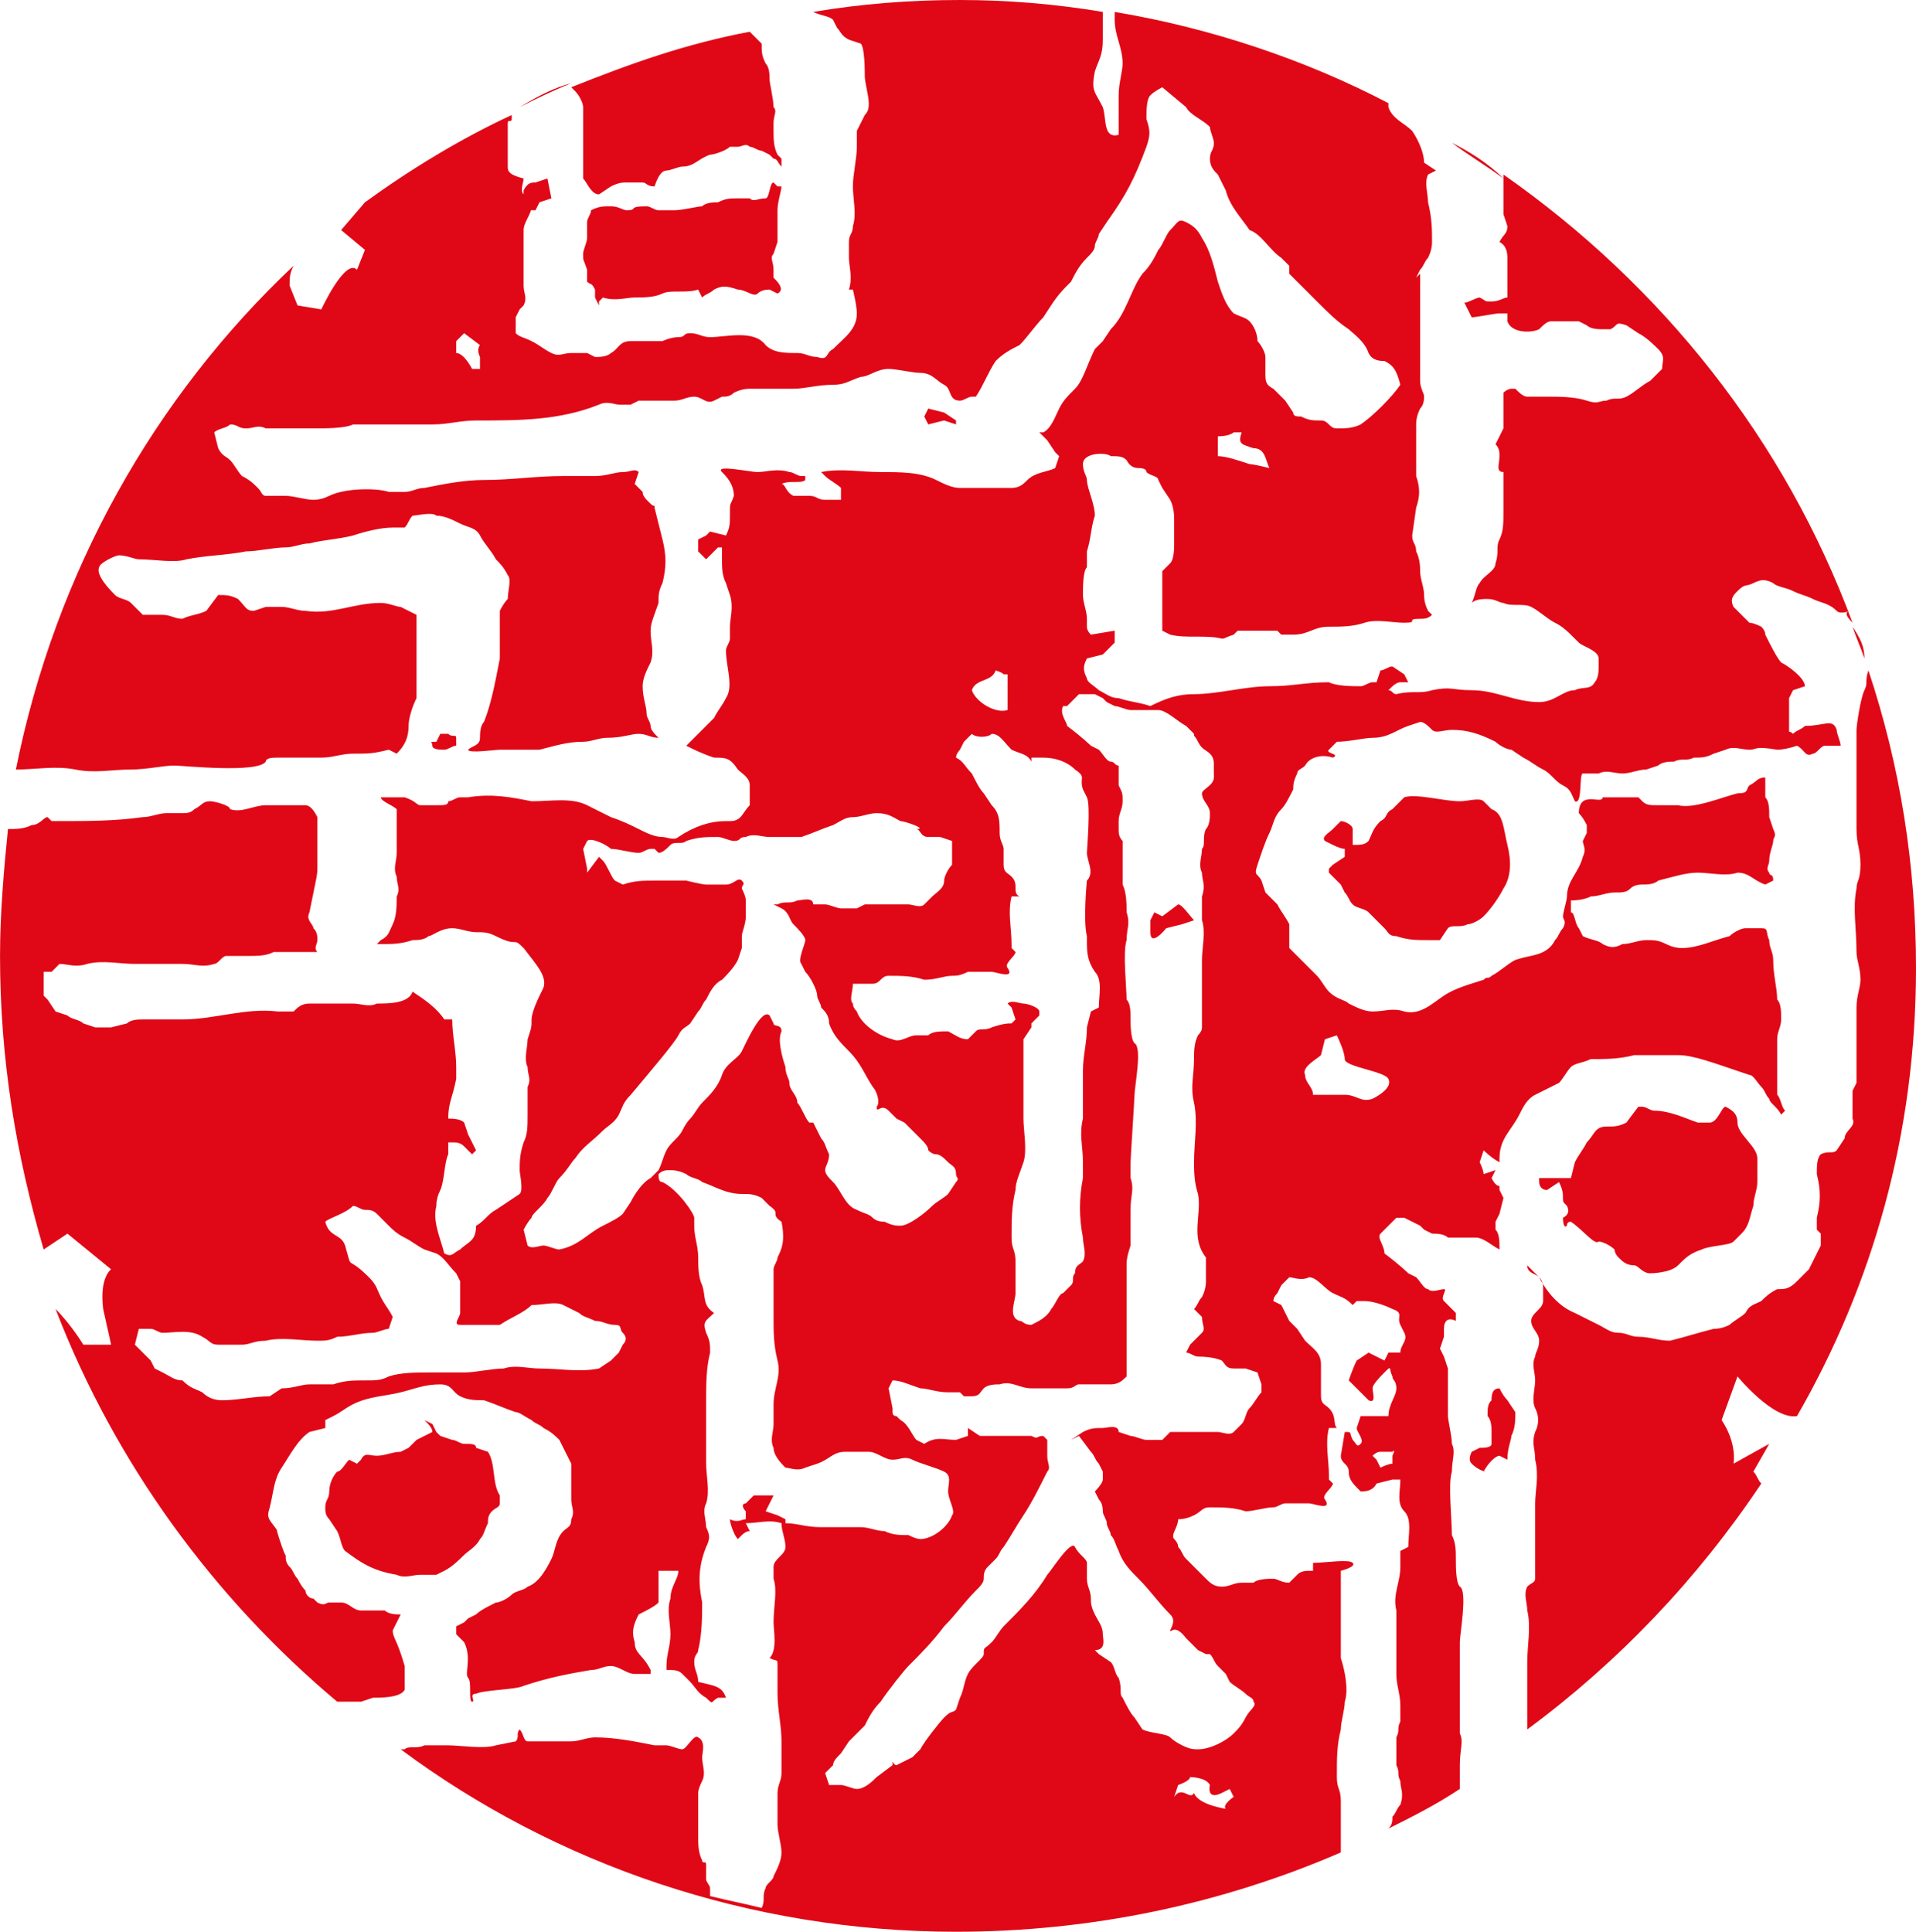 <?xml version="1.0" encoding="UTF-8"?><svg id="Layer_1" xmlns="http://www.w3.org/2000/svg" viewBox="0 0 48.3 48.7"><defs><style>.cls-1{fill:#e00816;stroke-width:0px;}</style></defs><path class="cls-1" d="m37.1,36.6q-.1.2,0,.3c.2.2.4.2.3.2.1-.2.3-.4.4-.4l.2.1c0-.3.1-.5.1-.6.1-.2.1-.4.1-.6l-.2-.3q-.1-.1-.2-.3c-.2,0-.2.2-.2.3-.1.1-.1.2-.1.4.1.1.1.3.1.4v.3c0,.1-.2.1-.3.1l-.2.1Zm-2.7,9.6h0ZM13.1,2.7c.4-.2.8-.4,1.3-.6h0c-.4.1-.8.3-1.3.6m6.6,1.5v-.2l-.1-.1c-.1-.2-.1-.4-.1-.6v-.2c0-.2.1-.3,0-.4,0-.2-.1-.6-.1-.7s0-.3-.1-.4c-.1-.2-.1-.3-.1-.5l-.2-.2-.1-.1c-1.6.3-3,.8-4.5,1.4l.1.1c.1.1.2.3.2.4v1.8c.1.1.2.4.4.4l.3-.2c.2-.1.3-.1.4-.1h.4c.1,0,.1.1.3.1.1-.3.2-.4.3-.4s.3-.1.4-.1c.3,0,.4-.2.7-.3.1,0,.4-.1.5-.2h.2c.1,0,.2-.1.3,0,.1,0,.2.1.3.1l.2.1.1.1c.1,0,.1.1.2.2m-6.5.6v.4c0,.1.1.1.3.1l.1-.2.3-.1-.1-.5-.3.1c-.1,0-.2,0-.3.2m1.9,2.9v-.1l.1-.1c.3.1.6,0,.8,0s.5,0,.7-.1.6,0,.9-.1l.1.2c.1-.1.2-.1.3-.2.2-.1.3-.1.6,0,.2,0,.4.2.5.1q.1-.1.3-.1l.2.1c.2-.1,0-.3-.1-.4v-.2c0-.2-.1-.3,0-.4l.1-.3v-.8c0-.2.1-.5.1-.6h-.1l-.1-.1c-.1,0-.1.4-.2.4-.2,0-.3.1-.4,0h-.3c-.2,0-.3,0-.5.1-.1,0-.3,0-.4.1-.1,0-.5.1-.7.1h-.4c-.1,0-.2-.1-.3-.1-.5,0-.2.1-.5.1-.1,0-.2-.1-.4-.1s-.3,0-.5.1c0,.1-.1.2-.1.3v.4c0,.1-.1.3-.1.4,0,.2,0,.1.1.4v.3c.1.1.1,0,.2.2v.2l.1.2h0Zm2,.8h0Zm29.6,7.3c.1.3.2.5.3.8,0-.3-.1-.5-.3-.8h0Zm-10.1-12.2c.4.3.9.6,1.3.9h0c-.4-.4-.9-.7-1.3-.9M0,21c.1-.5.2-1.1.3-1.6H.3C.2,19.9.1,20.5,0,21H0m23.4-10.7l-.1.2h0l.1.2.4-.1.3.1h0v-.1l-.3-.2-.4-.1Zm-12.3,8.2h0Zm-.1.2c-.2,0-.1,0-.1.1s.2.1.3.1.2-.1.3-.1v-.2c0-.1-.1,0-.2-.1h-.2l-.1.2Zm18.8,4.6l.3-.1c-.1-.1-.3-.4-.4-.4l-.4.3-.2-.1-.1.2v.3c0,.4.4-.1.4-.1l.4-.1Zm1.6,11.2l.3.1.1.3v.2c-.1.1-.2.3-.3.4-.1.1-.1.3-.2.4l-.2.2c-.1.1-.3,0-.4,0h-1.2l-.2.2h-.4c-.1,0-.3-.1-.4-.1l-.3-.1c0-.2-.3-.1-.4-.1-.2,0-.3,0-.5.1l-.3.2.2-.1.3.4c.1.1.1.2.2.3l.1.2v.2c0,.1-.2.3-.2.3l.1.2q.1.1.1.3c0,.1.1.2.1.3s.1.2.1.3c.1.1.1.2.2.4.1.3.3.5.5.7.3.3.5.6.8.9.1.1.1.2,0,.4,0,.1.1-.2.4.2l.2.2.1.1.2.1h.1c.1.1.1.2.2.3l.2.2.1.2c.1.1.3.2.4.3s.2.1.2.2c.1.1-.1.2-.2.4s-.2.3-.3.4c-.2.2-.6.4-.9.4-.1,0-.2,0-.4-.1q-.2-.1-.3-.2c-.1-.1-.5-.1-.7-.2l-.2-.3c-.1-.1-.2-.3-.3-.5-.1-.1,0-.2-.1-.5-.1-.1-.1-.3-.2-.4l-.3-.2-.1-.1c.3,0,.2-.3.2-.4,0-.2-.1-.3-.2-.5s-.1-.3-.1-.4c0-.2-.1-.3-.1-.5v-.4c0-.1-.2-.2-.3-.4-.1-.2-.6.6-.7.7-.3.5-.7.9-1.1,1.3-.1.1-.2.3-.3.4-.2.2-.2.1-.2.3,0,.1-.3.3-.4.5s-.1.4-.2.6l-.1.3c-.1.1-.1,0-.3.2-.1.1-.5.6-.6.8l-.2.2-.2.1-.2.1c-.1,0-.1-.2-.1,0l-.4.3c-.1.1-.3.3-.5.3-.1,0-.3-.1-.4-.1h-.3l-.1-.3.2-.2c0-.1.1-.2.2-.3l.2-.3c.1-.1.3-.3.4-.4.1-.2.2-.4.4-.6.2-.3.6-.8.7-.9.3-.3.6-.6.9-1,.3-.3.5-.6.8-.9.1-.1.2-.2.2-.3s0-.2.1-.3l.2-.2c.1-.1.1-.2.2-.3.2-.3.3-.5.5-.8s.4-.7.6-1.1c.1-.1,0-.2,0-.4v-.4l-.1-.1c-.2,0-.1.1-.3,0h-1.3l-.3-.2v.2l-.3.1c-.3,0-.5-.1-.8.1l-.2-.1c-.1-.1-.2-.4-.4-.5l-.1-.1q-.1,0-.1-.1v-.1l-.1-.5.1-.2c.2,0,.4.1.7.2.2,0,.4.1.7.1h.3l.1.1h.2c.2,0,.2-.1.3-.2.1-.1.3-.1.4-.1.3-.1.5.1.8.1h.9c.2,0,.2-.1.3-.1h.8c.2,0,.3-.1.4-.2v-2.3c0-.7,0-.2,0-.5,0-.1,0-.2.1-.5v-.9c0-.4.1-.5,0-.8v-.4c0-.1.1-1.6.1-1.7,0-.2.2-1.2,0-1.3-.1-.1-.1-.5-.1-.6,0-.2,0-.4-.1-.5,0-.3-.1-1.2,0-1.5,0-.3.1-.4,0-.7,0-.2,0-.5-.1-.7v-1.1c-.1-.1-.1-.2-.1-.3v-.2c0-.2.1-.3.1-.5s0-.2-.1-.4v-.5c-.1,0-.1-.1-.2-.1s-.2-.2-.3-.3l-.2-.1s-.2-.2-.6-.5c0-.1-.2-.3-.1-.5h.1l.1-.1.1-.1.1-.1h.4l.2.1.1.1.2.1c.1,0,.3.1.4.1h.7c.2,0,.5.3.7.4l.2.2c0,.1,0,0,.1.2s.2.2.3.3.1.2.1.3v.3c0,.2-.3.3-.3.4,0,.2.2.3.2.5,0,.1,0,.3-.1.4-.1.2,0,.4-.1.5,0,.2-.1.4,0,.6,0,.2.1.3,0,.6v.6c.1.3,0,.7,0,1v1.7q0,.1-.1.2c-.1.2-.1.4-.1.6,0,.4-.1.7,0,1.1.1.5,0,1,0,1.5,0,.2,0,.5.1.8.1.5-.2,1.1.2,1.6v.6q0,.2-.1.4c-.1.1-.1.2-.2.3l.2.2c0,.2.1.3,0,.4-.1.1-.2.2-.3.3l-.1.2c.1,0,.2.1.3.1.4,0,.6.1.6.1.1.1.1.2.3.2h.3m-4.3-15.1c.3.2.1.2.2.5l.1.2c.1.2,0,1.3,0,1.4,0,.2.2.5,0,.7,0,0-.1,1,0,1.4v.1c0,.3,0,.5.2.8.2.2.1.6.1.9l-.2.1-.1.4c0,.4-.1.7-.1,1.1v1.2c-.1.4,0,.7,0,1.1v.4c-.1.5-.1,1,0,1.5,0,.2.1.4,0,.6-.1.1-.2.1-.2.3-.1.1,0,.2-.1.3l-.2.2c-.1,0-.2.3-.3.4-.1.2-.3.3-.5.4-.2,0-.2-.1-.3-.1-.3-.1-.1-.5-.1-.7v-.8c0-.3-.1-.3-.1-.6,0-.4,0-.8.1-1.2,0-.2.1-.4.2-.7.1-.3,0-.8,0-1.1v-2h0l.2-.3v-.1l.2-.2v-.1c0-.1-.3-.2-.4-.2s-.3-.1-.4,0l.1.1.1.3-.1.1c-.1,0-.2,0-.5.1-.2.1-.3,0-.4.1l-.2.2c-.2,0-.3-.1-.5-.2-.2,0-.4,0-.5.1h-.3c-.2,0-.4.2-.6.1-.4-.1-.8-.4-.9-.7q-.1-.1-.1-.2c-.1-.1,0-.3,0-.5h.5c.2,0,.2-.2.4-.2.3,0,.6,0,.9.1.3,0,.5-.1.7-.1.1,0,.2,0,.4-.1h.6c.1,0,.6.2.4-.1-.1-.1.2-.3.2-.4l-.1-.1v-.1c0-.4-.1-.8,0-1.2h.2c-.2-.1,0-.3-.2-.5-.1-.1-.2-.1-.2-.3v-.4c0-.1-.1-.2-.1-.4,0-.3,0-.5-.2-.7l-.2-.3c-.1-.1-.2-.3-.3-.5-.2-.2-.2-.3-.4-.4,0-.1.1-.2.1-.2l.1-.2.2-.2c.1.1.4.1.5,0,.2,0,.3.2.5.4.2.1.4.1.5.3v-.1h.3c.3,0,.6.1.8.3m-1.7-2.4v.9c-.3.1-.8-.2-.9-.5.1-.3.5-.2.6-.5h0c.3.1.1.1.3.1m4.2,28.3l.1-.3s.3-.1.3-.2c0,0,.4,0,.5.2,0,0-.1.4.3.2l.2-.1.1.2s-.3.2-.2.3c0,0-.7-.1-.8-.4-.1.2-.3-.2-.5.1m1.1-33.8v-.5c.3,0,.4-.1.4-.1h.2c-.1.3,0,.3.3.4.3,0,.3.3.4.5,0,0-.4-.1-.5-.1-.3-.1-.6-.2-.8-.2m-18.6-2.8s-.1.1,0,.3v.3h-.2s-.2-.4-.4-.4v-.3l.2-.2.4.3Zm1.3,24.2c.3,0,.6-.1.8,0l.4.2c.1.1.2.1.4.2.2,0,.3.1.5.1s.1.1.2.2c.1.1.1.2,0,.3l-.1.2-.2.2-.3.2c-.5.1-1,0-1.5,0-.3,0-.6-.1-.9,0-.3,0-.7.1-1,.1h-.9c-.3,0-.7,0-1,.1-.2.1-.3.1-.6.1s-.5,0-.8.1h-.6c-.2,0-.4.1-.7.1h0l-.3.2c-.4,0-.8.1-1.2.1q-.3,0-.5-.2c-.2-.1-.3-.1-.5-.3-.2,0-.3-.1-.5-.2l-.2-.1-.1-.2c-.1-.1-.3-.3-.4-.4l.1-.4h.3c.1,0,.2.1.3.1.3,0,.7-.1,1,.1.2.1.2.2.4.2h.6c.2,0,.3-.1.6-.1.4-.1.9,0,1.3,0,.2,0,.3,0,.5-.1.3,0,.6-.1.9-.1.1,0,.3-.1.4-.1l.1-.3c-.1-.2-.2-.3-.3-.5s-.1-.3-.3-.5c-.6-.6-.4-.1-.6-.8-.1-.3-.4-.2-.5-.6.1-.1.5-.2.7-.4.1,0,.2.1.3.1s.2,0,.3.1.2.2.3.3.2.2.4.3.3.2.5.3l.3.1c.2.1.3.3.5.5l.1.2v.8c0,.1-.2.3,0,.3h1c.3-.2.6-.3.8-.5m19.5-5.8c-.1-.2.3-.4.4-.5l.1-.4.3-.1s.2.4.2.6,1,.3,1.1.5-.2.4-.4.5c-.3.1-.4-.1-.7-.1h-.8c0-.2-.2-.3-.2-.5m2.2,9.6h0v.2c-.1,0-.3.1-.3.1l-.1-.2-.1-.1q.1-.1.2-.1h.3c.1-.1,0,.1,0,.1m11.6-21h0c-1.7-4.6-4.8-8.5-8.8-11.3v1l.1.3c0,.2-.1.2-.2.4q.2.1.2.4v1c-.1,0-.2.1-.4.1s-.1,0-.3-.1c-.1,0-.4.2-.4.1l.2.4c.1,0,.6-.1.7-.1h.2v.2c.1.3.6.3.8.2.1-.1.2-.2.3-.2h.7l.2.1c.1.1.3.1.4.1h.2c.2-.1.1-.2.4-.1l.3.2c.2.1.4.3.5.4.2.2.1.3.1.5-.1.1-.2.2-.3.3-.2.1-.4.3-.6.4-.2.1-.3,0-.5.1-.2,0-.2.1-.5,0s-.7-.1-1-.1h-.5c-.1,0-.2-.1-.3-.2h-.1s-.1,0-.2.1v.9l-.2.4c.1.1.1.2.1.3,0,.2-.1.4.1.4v1c0,.3,0,.5-.1.7s0,.3-.1.6c0,.2-.3.3-.4.5-.1.1-.1.3-.2.5.1-.1.3-.1.4-.1.2,0,.3.1.4.1.2.1.5,0,.7.1s.4.3.6.4c.2.1.3.2.6.5.1.1.5.2.5.4v.2c0,.1,0,.3-.1.4-.1.2-.3.1-.5.2-.3,0-.5.3-.9.3-.6,0-1.1-.3-1.7-.3-.5,0-.5-.1-1,0-.3.1-.5,0-.9.1-.1,0-.1-.1-.2-.1h0c.1-.1.2-.2.3-.2h.2l-.1-.2-.3-.2c-.1,0-.2.1-.3.1l-.1.3h.1s-.2,0-.2,0c-.1,0-.2.1-.3.1-.2,0-.6,0-.8-.1-.6,0-.9.1-1.5.1s-1.3.2-1.9.2c-.4,0-.7.1-1.1.3-.3-.1-.5-.1-.8-.2-.2,0-.3-.1-.5-.2-.1-.1-.3-.2-.3-.3-.1-.2-.1-.3,0-.5l.4-.1.3-.3v-.3l-.6.1q-.1-.1-.1-.2v-.2c0-.2-.1-.4-.1-.6s0-.6.1-.7v-.4c.1-.3.1-.6.2-.9,0-.3-.2-.7-.2-.9,0-.1-.1-.2-.1-.4,0-.3.6-.3.7-.2.2,0,.3,0,.4.1q.1.2.3.2t.2.1c.1.1.3.1.3.2l.1.2.2.3q.1.2.1.5v.6c0,.1,0,.4-.1.5l-.2.2v1.5l.2.1c.4.1.9,0,1.3.1.1,0,0,0,.3-.1l.1-.1h1l.1.1h.3c.4,0,.5-.2.9-.2.3,0,.6,0,.9-.1.3-.1.7,0,1,0,.4,0,0-.1.4-.1.1,0,.2,0,.3-.1l-.1-.1q-.1-.2-.1-.4c0-.2-.1-.4-.1-.6,0-.1,0-.3-.1-.5,0-.2-.1-.2-.1-.4l.1-.7c.1-.3.1-.5,0-.8v-1.3q0-.2.1-.4.1-.1.1-.3c0-.1-.1-.2-.1-.4v-2.7l-.1.1.1-.2c.1-.1.1-.2.2-.3q.1-.2.1-.4c0-.3,0-.6-.1-1,0-.2-.1-.5,0-.7l.2-.1-.3-.2c0-.2-.1-.5-.3-.8-.2-.2-.5-.3-.6-.6v-.1c-2.1-1.1-4.5-1.9-6.9-2.3v.2c0,.4.2.7.2,1.1,0,.2-.1.5-.1.8v1c-.4.1-.3-.4-.4-.7-.2-.4-.3-.4-.2-.9.1-.3.2-.4.2-.8V.3c-1.2-.2-2.4-.3-3.6-.3-1.3,0-2.5.1-3.7.3.2.1.4.1.5.2l.1.2c.1.1.1.2.3.3l.3.1c.1.1.1.7.1.8,0,.2.1.5.1.7,0,.1,0,.2-.1.3l-.1.2-.1.2v.4c0,.3-.1.7-.1,1s.1.7,0,1c0,.2-.1.2-.1.4v.4c0,.2.1.5,0,.8h.1s.1.4.1.6c0,.4-.3.6-.6.9-.2.1-.1.3-.4.2-.2,0-.3-.1-.5-.1-.3,0-.6,0-.8-.2-.3-.4-1-.2-1.4-.2-.2,0-.3-.1-.5-.1s-.1.1-.3.1h.1-.2.1c-.2,0-.4.1-.4.1h-.8c-.3,0-.3.2-.5.3-.1.1-.3.1-.4.1l-.2-.1h-.4c-.2,0-.3.1-.5,0s-.3-.2-.5-.3-.3-.1-.4-.2v-.4l.1-.2.1-.1c.1-.2,0-.3,0-.5v-1.4c0-.2.2-.4.2-.6,0-.1-.2-.2-.2-.3-.1-.1,0-.3,0-.4-.4-.1-.4-.2-.4-.3v-1.1c0-.1.1,0,.1-.1v-.1c-1.3.6-2.6,1.4-3.7,2.2l-.6.7.6.5-.2.5c-.3-.3-.9,1-.9,1l-.6-.1-.2-.5c0-.2,0-.3.1-.5C3.9,10,1.4,14.4.4,19.4c.5,0,1-.1,1.5,0s.9,0,1.4,0c.4,0,.8-.1,1.1-.1.2,0,2.1.2,2.3-.1,0-.1.2-.1.3-.1h1.1c.3,0,.5-.1.8-.1.4,0,.5,0,.9-.1l.2.1c.2-.2.3-.4.3-.7,0-.2.1-.5.2-.7v-2.1l-.4-.2c-.1,0-.3-.1-.5-.1-.7,0-1.2.3-1.9.2-.2,0-.4-.1-.6-.1h-.4l-.3.1c-.2,0-.2-.1-.4-.3-.2-.1-.3-.1-.5-.1l-.3.4c-.2.1-.4.1-.6.2-.2,0-.3-.1-.5-.1h-.5c-.1-.1-.2-.2-.3-.3-.1-.1-.3-.1-.4-.2-.1-.1-.5-.5-.4-.7,0-.1.4-.3.5-.3.2,0,.4.1.5.1.4,0,.9.1,1.2,0,.5-.1,1-.1,1.5-.2.3,0,.7-.1,1-.1.2,0,.4-.1.6-.1.4-.1.7-.1,1.1-.2.3-.1.7-.2,1-.2h.3c.1-.1.1-.2.2-.3.1,0,.5-.1.6,0,.2,0,.4.1.6.2.2.1.4.1.5.3s.3.4.4.6c.1.1.2.2.3.4.1.1,0,.4,0,.6q-.1.1-.2.3v1.2c-.1.5-.2,1.1-.4,1.6-.1.1-.1.3-.1.4,0,.2-.2.2-.3.3,0,.1.7,0,.8,0h1c.4-.1.7-.2,1.1-.2.2,0,.4-.1.6-.1.4,0,.6-.1.8-.1s.3.1.5.1c-.1-.1-.2-.2-.2-.3s-.1-.2-.1-.3c0-.2-.1-.4-.1-.7,0-.2.1-.4.2-.6.1-.3,0-.5,0-.8,0-.2.1-.4.2-.7,0-.2,0-.3.1-.5.1-.4.1-.7,0-1.1l-.2-.8c0-.1,0,0-.1-.1l-.1-.1q-.1-.1-.1-.2l-.2-.2.1-.3c-.1-.1-.2,0-.4,0s-.4.1-.7.1h-.8c-.7,0-1.3.1-2,.1-.5,0-1,.1-1.5.2-.2,0-.3.1-.5.1h-.4c-.3-.1-1.1-.1-1.5.1q-.2.1-.4.1c-.2,0-.5-.1-.7-.1h-.5c-.1,0-.1-.1-.2-.2-.1-.1-.2-.2-.4-.3-.1-.1-.2-.3-.3-.4-.1-.1-.2-.1-.3-.3l-.1-.4h0c.1-.1.3-.1.4-.2.2,0,.2.1.4.1s.3-.1.5,0h1.2c.3,0,.8,0,1-.1h2c.4,0,.7-.1,1.1-.1,1.1,0,2.1,0,3.1-.4.2-.1.4,0,.5,0h.3l.2-.1h.9c.2,0,.3-.1.5-.1s.3.2.5.1l.2-.1c.1,0,.2,0,.3-.1q.2-.1.4-.1h1.1c.3,0,.6-.1,1-.1.3,0,.4-.1.7-.2.2,0,.4-.2.7-.2.2,0,.6.1.8.1.3,0,.4.2.6.3s.1.4.4.4c.1,0,.2-.1.3-.1h.1c.2-.3.3-.6.5-.9.2-.2.4-.3.6-.4.2-.2.4-.5.6-.7.2-.3.3-.5.6-.8-.1.1,0,0,.1-.1.1-.2.2-.4.4-.6.1-.1.2-.2.2-.3s.1-.2.1-.3l.2-.3c.5-.7.7-1.1,1-1.9.1-.3.1-.4,0-.7,0-.2,0-.5.1-.6s.3-.2.3-.2l.6.5c.1.2.4.3.6.5,0,.1.1.3.1.4,0,.2-.1.2-.1.4s.1.3.2.4q.1.2.2.4c.1.4.4.7.6,1,.3.1.5.5.8.7l.2.2v.2c.1.1.2.2.3.3l.2.2q.1.1.2.2c.3.3.5.5.8.7.1.1.4.3.5.6.1.2.3.2.4.2.2.1.3.2.4.6-.2.3-.7.8-1,1-.2.1-.4.1-.6.1s-.2-.2-.4-.2-.3,0-.5-.1c-.1,0-.2,0-.2-.1l-.2-.3c-.1-.1-.2-.2-.3-.3-.2-.1-.2-.2-.2-.4v-.4c0-.1-.1-.3-.2-.4,0-.2-.1-.4-.2-.5s-.2-.1-.4-.2c-.2-.2-.3-.5-.4-.8-.1-.4-.2-.8-.4-1.1-.1-.2-.2-.3-.4-.4-.2-.1-.2,0-.4.2-.1.1-.2.4-.3.5-.1.2-.2.4-.4.6-.3.4-.4,1-.8,1.4l-.2.3-.2.2c-.2.4-.3.8-.5,1s-.3.3-.4.5-.2.5-.4.6h-.1l.2.2.2.3.1.1-.1.3c-.2.1-.5.1-.7.3-.1.1-.2.2-.4.2h-1.3c-.2,0-.4-.1-.6-.2-.4-.2-.9-.2-1.4-.2s-1-.1-1.5,0l.1.1c.1.1.3.2.4.3v.3h-.4c-.2,0-.2-.1-.4-.1h-.4c-.2-.1-.2-.3-.3-.3.2-.1.5,0,.6-.1v-.1h-.1c-.1,0-.2-.1-.3-.1-.3-.1-.6,0-.8,0s-1.1-.2-.9,0c.1.1.3.3.3.6-.1.3-.1.1-.1.5,0,.2,0,.3-.1.5l-.4-.1-.1.1-.2.1v.3l.2.2.2-.2.1-.1h.1v.3c0,.2,0,.4.1.6l.1.3c.1.3,0,.6,0,.8v.3c0,.1-.1.2-.1.3,0,.4.2.9,0,1.2-.1.2-.2.3-.3.5l-.2.2-.5.5c.2.1.4.2.7.3.3,0,.4,0,.6.3.1.1.3.2.3.4v.5c-.2.2-.2.4-.5.4-.2,0-.4,0-.7.1q-.3.1-.6.3c-.1.1-.3,0-.4,0-.2,0-.4-.1-.6-.2s-.4-.2-.7-.3c-.2-.1-.4-.2-.6-.3-.4-.2-.9-.1-1.4-.1-.5-.1-1-.2-1.6-.1h-.2c-.1,0-.2.1-.3.1,0,.1-.1.1-.3.1h-.4c-.1,0-.1-.1-.4-.2h-.6c0,.1.3.2.4.3v1.1c0,.2-.1.4,0,.6,0,.2.1.3,0,.5,0,.2,0,.5-.1.7s-.1.3-.3.4l-.1.1h.1c.3,0,.5,0,.8-.1.1,0,.3,0,.4-.1.1,0,.3-.2.6-.2.2,0,.4.1.6.1s.3,0,.5.1c.6.3.4,0,.7.3.3.4.6.7.5,1-.1.2-.3.6-.3.8s0,.2-.1.5c0,.2-.1.5,0,.7,0,.2.1.3,0,.5v.7c0,.3,0,.5-.1.7-.1.3-.1.5-.1.7,0,.1.1.5,0,.6l-.3.2-.3.2c-.2.1-.3.3-.5.4,0,.4-.2.4-.4.6-.2.1-.2.2-.4.1-.1-.4-.3-.8-.2-1.2q0-.2.1-.4c.1-.2.1-.7.2-.9v-.3h.1c.1,0,.2,0,.3.1l.2.2.1-.1-.2-.4-.1-.3c-.1-.1-.3-.1-.4-.1,0-.4.1-.5.2-1v-.3c0-.4-.1-.8-.1-1.2h-.2c-.2-.3-.5-.5-.8-.7-.1.3-.6.3-.9.3-.2.1-.4,0-.6,0h-1.1c-.2,0-.3.1-.4.2h-.4c-.8-.1-1.6.2-2.4.2h-1c-.1,0-.3,0-.4.1l-.4.1h-.4l-.3-.1c-.1-.1-.3-.1-.4-.2l-.3-.1h0l-.2-.3-.1-.1v-.6h.2l.2-.2c.2,0,.4.1.7,0,.4-.1.8,0,1.2,0h1.2c.3,0,.5.1.8,0,.1,0,.2-.2.3-.2h.5c.3,0,.5,0,.7-.1h1.1c-.1-.1,0-.2,0-.3s0-.2-.1-.3c0-.1-.2-.2-.1-.4.2-1,.2-.9.2-1.2v-1.2c-.1-.2-.2-.3-.3-.3h-1c-.3,0-.6.2-.9.1,0-.1-.4-.2-.5-.2-.2,0-.2.1-.4.2-.1.1-.2.1-.3.1h-.4c-.2,0-.4.1-.6.1-.7.1-1.4.1-2.1.1h-.2l-.1-.1c-.1,0-.2.2-.4.2-.2.1-.4.1-.6.1-.1,1-.2,2.1-.2,3.2,0,2.6.4,5,1.1,7.4l.6-.4,1.1.9s-.3.2-.2,1l.2.9h-.7s-.3-.5-.7-.9c1.5,3.9,4,7.3,7.1,9.9h.6l.3-.1c.2,0,.7,0,.8-.2v-.6c-.2-.7-.3-.7-.3-.9.1-.2.2-.4.2-.4-.1,0-.3,0-.4-.1h-.6c-.2,0-.3-.2-.5-.2h-.3c-.1,0-.1.1-.3,0l-.1-.1c-.1,0-.2-.1-.2-.2q-.1-.1-.2-.3c-.1-.1-.1-.2-.2-.3s-.1-.2-.1-.3c0,.1-.3-.8-.2-.6-.2-.3-.3-.3-.2-.6.1-.4.1-.7.3-1,.2-.3.4-.7.7-.9l.4-.1v-.2l.2-.1c.2-.1.3-.2.5-.3.4-.2.8-.2,1.2-.3s.6-.2,1-.2c.3,0,.3.2.5.3.2.1.4.1.6.1.3.1.5.2.8.3.1,0,.2.1.4.2.1.1.2.1.3.2.2.1.3.2.4.3.1.2.2.4.3.6v.9c0,.2.1.3,0,.5,0,.2-.1.2-.2.3-.2.2-.2.5-.3.7s-.3.6-.6.7c-.1.1-.3.1-.4.2-.1.1-.3.2-.4.2-.2.1-.4.2-.5.3l-.2.1-.1.1-.2.1v.2l.2.2c.2.4,0,.8.1.9.1.1,0,.6.1.6s-.1-.2.1-.2c.2-.1,1-.1,1.2-.2.6-.2,1.1-.3,1.7-.4.2,0,.3-.1.5-.1s.4.2.6.2h.4v-.1c-.2-.4-.4-.4-.4-.7-.1-.3,0-.5.1-.7.2-.1.4-.2.5-.3v-.8h.5c0,.2-.2.4-.2.7-.1.3,0,.6,0,.9s-.1.5-.1.8v.1c.2,0,.3,0,.4.1s.1.1.2.2c.1.1.2.3.4.4.2.2.1.1.3,0h.2c-.1-.3-.3-.3-.7-.4,0-.2-.1-.3-.1-.5s.1-.2.1-.3c.1-.4.1-.9.1-1.2-.1-.5-.1-.9.1-1.4.1-.2.1-.3,0-.5,0-.2-.1-.4,0-.6.1-.3,0-.7,0-1v-1.6c0-.4,0-.8.1-1.2,0-.2,0-.3-.1-.5-.1-.3,0-.3.2-.5-.3-.2-.2-.4-.3-.7-.1-.2-.1-.5-.1-.7,0-.3-.1-.5-.1-.8v-.2c0-.1-.4-.7-.8-.9-.1,0-.1-.1-.1-.2v-.1h0l-.2.2c-.2.1-.4.4-.5.6l-.2.3c-.1.1-.3.2-.5.3-.4.2-.6.5-1.1.6-.1,0-.3-.1-.4-.1s-.3.1-.4,0l-.1-.4s.1-.2.2-.3c0-.1.3-.3.4-.5.1-.1.2-.4.3-.5.2-.2.3-.4.4-.5.2-.3.4-.4.7-.7.1-.1.3-.2.4-.4s.1-.3.3-.5c.5-.6,1.1-1.3,1.2-1.5s.2-.2.3-.3l.2-.3c.1-.1.1-.2.2-.3.1-.2.2-.4.4-.5.1-.1.3-.3.4-.5l.1-.3v-.3c0-.1.1-.3.1-.5v-.4q0-.1-.1-.3c0-.1.1-.1,0-.2s-.2.1-.4.1h-.5c-.1,0-.5-.1-.5-.1h-.8c-.3,0-.5,0-.8.1l-.2-.1c-.1-.1-.2-.4-.3-.5l-.1-.1-.3.4v-.1l-.1-.5.1-.2c.1-.1.5.1.6.2.2,0,.5.1.7.1.1,0,.2-.1.3-.1h.1l.1.1c.1,0,.2-.1.3-.2.1-.1.3,0,.4-.1.3-.1.5-.1.8-.1.1,0,.3.1.4.1.2,0,.1-.1.3-.1.2-.1.4,0,.6,0h.8c.3-.1.5-.2.8-.3.2-.1.3-.2.5-.2s.4-.1.6-.1c.3,0,.4.1.6.2.1,0,.7.2.4.2.1,0,.1.2.3.2h.3l.3.1v.6c-.1.1-.2.3-.2.4,0,.2-.2.3-.3.4l-.2.2c-.1.1-.3,0-.4,0h-1.1s-.2.1-.2.1h-.4c-.1,0-.3-.1-.4-.1h-.3c0-.2-.3-.1-.4-.1-.2.1-.3,0-.5.1h-.1l.2.1c.2.1.2.3.3.4.1.1.3.3.3.4s-.2.5-.1.6l.1.2q.1.1.2.3.1.2.1.3c0,.1.1.2.1.3.1.1.2.2.2.4.1.3.3.5.5.7.3.3.4.6.6.9.1.1.2.4.1.5,0,.2.1-.1.3.1l.2.2.2.1.1.1.3.3c.1.1.2.2.2.3q.1.1.2.1c.1,0,.2.1.3.2.1.1.2.1.2.3,0,.1.1.1,0,.2l-.2.3c-.1.1-.3.2-.4.3-.2.2-.6.5-.8.5-.1,0-.2,0-.4-.1q-.2,0-.3-.1c-.1-.1-.2-.1-.4-.2-.3-.1-.4-.5-.6-.7-.1-.1-.2-.2-.2-.3s.1-.2.1-.4c-.1-.2-.1-.3-.2-.4l-.2-.4h-.1c-.1-.1-.2-.4-.3-.5,0-.2-.2-.3-.2-.5,0-.1-.1-.2-.1-.4-.1-.3-.2-.7-.1-.9,0-.2-.2-.1-.2-.2l-.1-.2c-.2-.2-.6.7-.7.9-.1.2-.4.3-.5.6-.1.3-.3.5-.5.7-.1.1-.2.3-.3.4q-.1.1-.2.3c-.1.2-.3.3-.4.5s-.1.3-.2.5v.1c.1-.1.2-.1.3-.1q.2,0,.4.1c.1.1.3.1.4.2.3.1.6.3,1,.3.2,0,.3,0,.5.1l.2.2c.3.2,0,.2.3.4.1.5,0,.7-.1.9,0,.1-.1.2-.1.3v1.2c0,.4,0,.7.1,1.1.1.4-.1.7-.1,1.1v.5c0,.2-.1.4,0,.6,0,.2.2.4.3.5.1,0,.3.1.5,0l.3-.1c.3-.1.4-.3.7-.3h.6c.2,0,.4.2.6.2s.3-.1.5,0,.6.2.8.3c.2.1.1.3.1.5s.2.5.1.6c-.1.3-.5.6-.8.6q-.1,0-.3-.1c-.2,0-.4,0-.6-.1-.2,0-.4-.1-.6-.1h-1c-.4,0-.6-.1-.9-.1v-.1s-.2-.1-.2-.1l-.3-.1.2-.4h-.5q-.1.1-.2.2c-.1,0-.1.1,0,.2v.2c-.1,0-.2.1-.4,0,0,.1.1.4.2.5l.1-.1q.1-.1.2-.1l-.1-.2c.3,0,.6-.1.9,0,0,.2.1.4.1.6s-.3.3-.3.5v.3c.1.3,0,.7,0,1.1,0,.2.1.7-.1.9.2.1.2,0,.2.2v.7c0,.4.1.8.1,1.2v.8c0,.2-.1.3-.1.5v.8c0,.2.1.5.1.7s-.1.4-.2.6c0,.1-.2.2-.2.3-.1.2,0,.3-.1.5-.4-.1-.9-.2-1.3-.3v-.1c0-.2,0-.1-.1-.3v-.4c0-.1-.1,0-.1-.1-.1-.2-.1-.4-.1-.6v-1.1q0-.1.1-.3c.1-.2,0-.4,0-.6,0-.1.1-.4-.1-.5-.1-.1-.3.3-.4.3s-.3-.1-.4-.1h-.3c-.5-.1-1-.2-1.5-.2-.2,0-.4.1-.6.1h-1.1c-.1,0-.1-.2-.2-.3-.1.1,0,.2-.1.3l-.5.1c-.3.1-.9,0-1.2,0h-.6c-.2.1-.4,0-.5.1h-.1c3.9,2.9,8.8,4.6,14,4.6,3.4,0,6.7-.7,9.7-2v-1.3c0-.3-.1-.3-.1-.6,0-.5,0-.8.1-1.2,0-.2.1-.5.1-.7.1-.3,0-.8-.1-1.1v-2.2s.4-.1.3-.2-.7,0-1,0v.2c-.2,0-.3,0-.4.1l-.2.2c-.2,0-.3-.1-.4-.1s-.4,0-.5.1h-.3c-.2,0-.3.1-.5.1s-.3-.1-.4-.2l-.5-.5c-.1-.1-.1-.2-.2-.3q0-.1-.1-.2c-.1-.1.1-.3.1-.5q.2,0,.4-.1c.2-.1.2-.2.4-.2.3,0,.6,0,.9.1.2,0,.5-.1.7-.1.1,0,.2-.1.3-.1h.6c.1,0,.6.2.4-.1-.1-.1.2-.3.2-.4l-.1-.1v-.1c0-.4-.1-.8,0-1.2h.2c-.1-.1,0-.3-.2-.5-.1-.1-.2-.1-.2-.3v-.8c0-.3-.2-.4-.4-.6l-.2-.3-.2-.2-.1-.2-.1-.2-.2-.1q0-.1.1-.2l.1-.2.2-.2c.1,0,.3.1.5,0,.2,0,.4.3.6.4.2.1.3.1.5.3l.1-.1h.2c.2,0,.5.1.7.2.3.1.1.2.2.4l.1.2c.1.2-.1.3-.1.5h-.3l-.1.2-.4-.2-.3.2c-.1.2-.2.5-.2.5l.2.2.3.3c.2.1.1-.2.1-.3s.2-.3.3-.4c.2-.2.1-.1.2.1,0,.1.1.1.1.3s-.2.4-.2.7h-.7l-.1.3c0,.1.2.3.1.4s-.1,0-.2-.1c-.1-.2,0-.2-.2-.2l-.1.6c0,.2.2.2.2.4s.1.3.3.5c.1,0,.3,0,.4-.2l.4-.1h.2c0,.3-.1.6.1.8.2.2.1.6.1.9l-.2.1v.4c0,.4-.2.7-.1,1.1v1.6c0,.3.1.5.1.8v.4c-.1.2,0,.2-.1.4v.7c.1.2,0,.2.1.4,0,.2.1.3,0,.6-.1.1-.1.2-.2.3,0,.1,0,.2-.1.3.6-.3,1.2-.6,1.8-1v-.6c0-.4.1-.6,0-.8v-2.3c0-.2.2-1.3,0-1.4-.1-.1-.1-.5-.1-.7s0-.4-.1-.6c0-.4-.1-1.3,0-1.6,0-.3.1-.5,0-.7,0-.2-.1-.6-.1-.7v-1.2l-.1-.3-.1-.2.1-.3v-.2c0-.2.1-.3.3-.2v-.2l-.1-.1-.2-.2c-.1-.1.1-.3,0-.3s-.3.1-.4,0c-.1,0-.2-.2-.3-.3l-.2-.1s-.2-.2-.6-.5c0-.2-.2-.4-.1-.5l.1-.1.1-.1.1-.1.1-.1h.2l.2.1.2.1.1.1.2.1c.1,0,.3,0,.4.1h.7c.2,0,.4.2.6.3,0-.2,0-.4-.1-.5v-.2l.1-.2.1-.4-.1-.2v-.1q-.1,0-.2-.2l.1-.2-.3.1s0-.1-.1-.3l.1-.3s.2.2.4.3v-.1c0-.5.3-.7.5-1.1.1-.2.2-.4.4-.5l.6-.3c.1-.1.2-.3.3-.4s.3-.1.5-.2c.4,0,.7,0,1.1-.1h1.1c.4,0,.9.2,1.8.5.1,0,.2.2.3.3.1.1.1.2.2.3,0,.1.2.2.3.4l.1-.1c-.1-.1-.1-.3-.2-.4v-1.4c0-.2.1-.3.1-.5s0-.4-.1-.5c0-.3-.1-.6-.1-1,0-.2-.1-.3-.1-.5-.1-.2,0-.3-.2-.3h-.4c-.1,0-.3.1-.4.2-.4.1-.8.3-1.2.3q-.2,0-.4-.1c-.2-.1-.3-.1-.5-.1s-.4.1-.6.1c-.2.1-.3.1-.5,0-.1-.1-.3-.1-.5-.2l-.1-.2c-.1-.1-.1-.4-.2-.4v-.3q.3,0,.5-.1c.2,0,.4-.1.6-.1s.3,0,.4-.1q.1-.1.3-.1c.1,0,.3,0,.4-.1.4-.1.7-.2,1-.2s.7.1,1,0c.3,0,.4.2.7.3l.2-.1c0-.2-.1-.1-.1-.2-.1-.1,0-.2,0-.3,0-.2.1-.4.1-.5s.1-.1,0-.3l-.1-.3c0-.2,0-.4-.1-.5v-.5c-.2,0-.2.1-.4.2-.1.1,0,.2-.3.2-.4.1-1.1.4-1.5.3h-.5c-.2,0-.3,0-.4-.1l-.1-.1h-.9c0,.2-.6-.2-.6.4q.1.1.2.3v.2l-.1.2c0,.1.1.2,0,.4-.1.4-.4.6-.4,1,0,.1-.1.4-.1.5s.1.1,0,.3c-.1.1-.1.2-.2.3q-.1.2-.3.3c-.2.1-.4.1-.7.2-.2.1-.4.3-.6.4-.1.1-.1,0-.2.1-.3.1-.7.2-1,.4-.3.2-.6.5-1,.4-.3-.1-.5,0-.8,0-.2,0-.4-.1-.6-.2-.1-.1-.3-.1-.5-.3-.1-.1-.2-.3-.3-.4l-.7-.7v-.6c-.1-.2-.2-.3-.3-.5-.1-.1-.2-.2-.3-.3l-.1-.3c-.1-.2-.2-.1-.1-.4s.2-.6.3-.8c.1-.2.1-.4.3-.6.1-.1.2-.3.3-.5,0-.1,0-.2.1-.4,0-.1.1-.1.2-.2.1-.2.4-.3.7-.2h0c.2-.1-.2-.1-.1-.2l.1-.1.1-.1c.3,0,.7-.1.9-.1.4,0,.6-.2.9-.3l.3-.1c.1,0,.2.1.3.2s.3,0,.5,0c.4,0,.7.1,1.1.3.1.1.3.2.4.2l.3.2c.2.1.3.2.5.3.2.1.3.3.5.4s.2.2.3.4c.2.1.1-.7.2-.7h.4c.2-.1.4,0,.6,0s.4-.1.6-.1l.3-.1c.1-.1.3-.1.4-.1.2-.1.3,0,.5-.1.2,0,.3,0,.5-.1l.3-.1c.2-.1.4,0,.6,0s.1-.1.7,0q.2,0,.5-.1c.2.1.2.3.4.2.1,0,.2-.2.3-.2h.4c0-.1-.1-.3-.1-.4-.1-.3-.3-.1-.8-.1-.1.1-.2.1-.3.2-.1-.1-.1,0-.1-.1v-.8l.1-.2.3-.1c0-.2-.4-.5-.6-.6-.1-.1-.3-.5-.4-.7q0-.1-.1-.2-.2-.1-.3-.1-.2-.2-.4-.4c-.1-.2,0-.3.1-.4.2-.2.2-.1.4-.2s.3-.1.5,0c.1.1.3.1.5.2s.3.1.5.2.4.1.6.3c.1.1.3,0,.4,0-.2,0-.2.1,0,.3M10.7,35.8c.1.1.2.2.2.3l-.4.2-.2.2-.2.1c-.2,0-.4.1-.6.1s-.3-.1-.4.1l-.1.1-.2-.1c-.1.1-.2.3-.3.3-.1.1-.2.3-.2.5s-.1.2-.1.4c0,.1,0,.2.1.3l.2.3c.1.2.1.4.2.5.4.3.7.5,1.3.6.2.1.4,0,.6,0h.4l.2-.1c.2-.1.4-.3.5-.4.1-.1.3-.2.4-.4.1-.1.1-.2.2-.4,0-.1,0-.2.1-.3s.2-.1.2-.2v-.2c-.2-.3-.1-.8-.3-1.1l-.3-.1c0-.1-.1-.1-.3-.1-.1,0-.2-.1-.3-.1l-.3-.1-.1-.1-.1-.2-.2-.1Zm28.6-6h0c.1.2.1.3.1.4s0,.1.1.2q.1.2-.1.3s0,.3.1.2q0-.1.1-.1c.3.2.6.6.7.5.1,0,.3.1.4.2,0,0,0,.1.1.2.1.1.2.2.4.2.1,0,.2.2.4.2,0,0,.5,0,.7-.2s.3-.3.6-.4c.2-.1.7-.1.8-.2l.2-.2c.2-.2.2-.4.3-.7,0-.2.1-.4.1-.6v-.6c0-.3-.5-.6-.5-.9,0-.2-.1-.3-.3-.4-.1,0-.2.4-.4.4h-.3c-.3-.1-.7-.3-1.1-.3-.1,0-.2-.1-.3-.1h-.1l-.3.4c-.2.1-.3.1-.5.1-.3,0-.3.2-.5.4-.1.2-.2.3-.3.5l-.1.4h-.8v.1s0,.2.2.2l.3-.2Zm-5.2-8.5h0v-.4c0-.1-.2-.2-.3-.2l-.2.2c-.1.1-.3.2-.2.3l.2.1s.2.1.3.1v.2l-.3.2-.1.1v.1l.1.1.2.2h0l.1.2c.1.1.1.2.2.3.1.1.3.1.4.2h0l.1.1.2.2.1.1c.1.1.1.2.3.2.3.1.5.1.8.1h.3l.2-.3c.1-.1.3,0,.5-.1.1,0,.3-.1.4-.2.2-.2.4-.5.5-.7.2-.3.2-.7.1-1.1-.1-.4-.1-.8-.4-.9l-.1-.1-.1-.1c-.1-.1-.4,0-.6,0-.4,0-1.1-.2-1.4-.1-.1.1-.2.2-.3.3-.2.1-.1.2-.3.3-.2.2-.2.3-.3.5-.1.1-.2.1-.4.1m14.2,3.1c0-2.6-.4-5.1-1.2-7.5h0c-.1.3,0,.3-.1.5s-.2.9-.2,1v2.5c0,.4.1.5.1.9s-.1.4-.1.6c-.1.5,0,1,0,1.6,0,.2.1.4.1.7,0,.2-.1.4-.1.7v1.9l-.1.2v.7c.1.2-.2.3-.2.5l-.2.3c-.1.1-.2,0-.4.1-.1.1-.1.3-.1.5.1.4.1.7,0,1.1v.3l.1.1v.3c-.1.2-.2.4-.3.6l-.3.3c-.2.2-.3.2-.5.2-.2.1-.3.2-.4.3-.2.1-.3.1-.4.3-.1.1-.3.2-.4.3q-.2.1-.4.1c-.4.1-.7.2-1.1.3-.3,0-.5-.1-.8-.1-.2,0-.3-.1-.5-.1s-.3-.1-.5-.2c-.2-.1-.4-.2-.6-.3-.5-.2-.8-.7-.9-.9l-.3-.3h0c0,.2.2.2.3.3s.1.2.1.3v.3c0,.2-.3.3-.3.5s.2.3.2.5-.1.3-.1.4c-.1.2,0,.4,0,.6s-.1.5,0,.7.1.4,0,.6c-.1.3,0,.4,0,.7.1.4,0,.8,0,1.1v1.9c0,.1-.1.1-.2.2-.1.2,0,.4,0,.6.1.4,0,.9,0,1.3v1.7c2.3-1.7,4.3-3.8,5.9-6.2-.1-.1-.1-.2-.2-.3l.4-.7-.9.5s.1-.5-.3-1.1l.4-1.1s.9,1.1,1.5,1c1.9-3.3,3-7.1,3-11.3"/></svg>